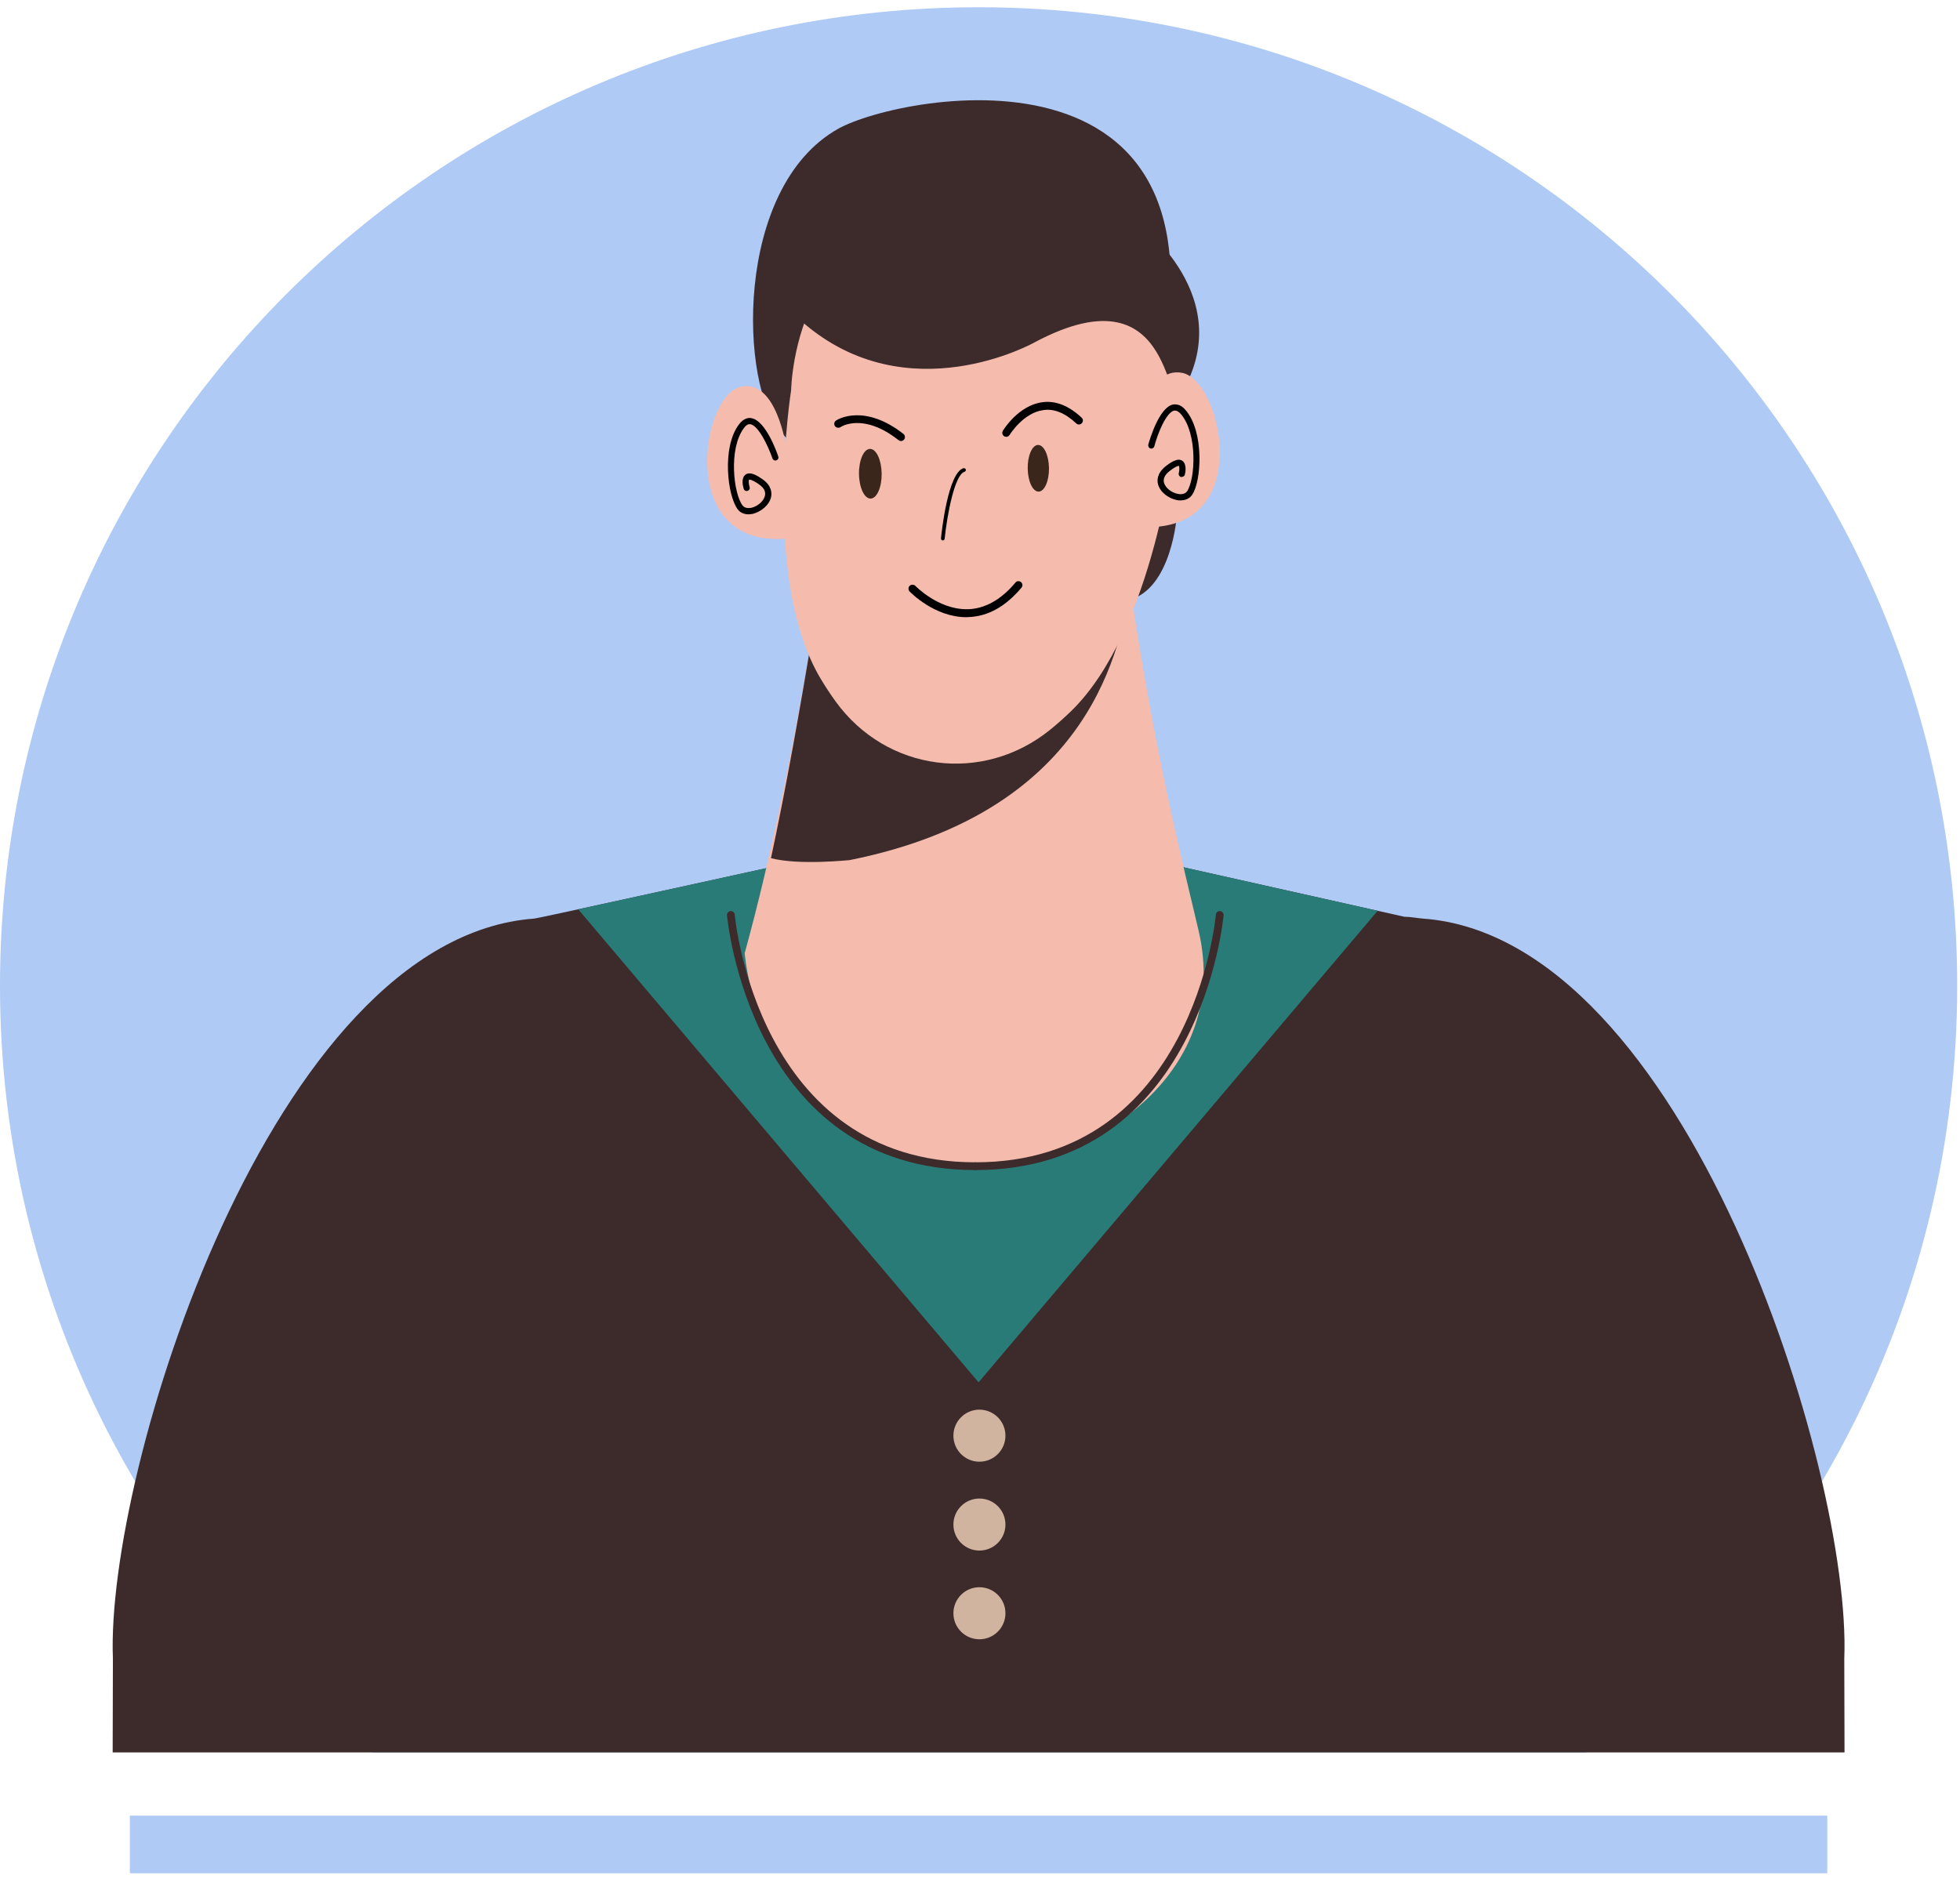 <svg width="97" height="93" viewBox="0 0 97 93" fill="none" xmlns="http://www.w3.org/2000/svg">
<path d="M18.404 86.745H78.456C89.654 77.874 96.861 64.185 96.861 48.79C96.861 22.043 75.178 0.359 48.43 0.359C21.683 0.359 0 22.043 0 48.79C0 64.185 7.206 77.874 18.404 86.745Z" fill="#AFCAF5"/>
<path d="M70.423 45.467C70.114 45.444 69.814 45.376 69.499 45.376L48.431 40.656C48.431 40.656 26.749 45.444 26.439 45.467C13.415 46.422 5.217 72.868 5.588 82.097L5.576 86.739H91.285L91.273 82.097C91.645 72.868 83.446 46.422 70.423 45.467Z" fill="#3D2B2C"/>
<path d="M68.179 45.081L48.429 40.656C48.429 40.656 34.202 43.798 28.634 45.003C28.632 45.014 28.632 45.012 28.63 45.023L48.429 68.42L68.179 45.081Z" fill="#297B77"/>
<path d="M58.244 25.5C58.244 25.5 57.994 29.183 55.851 29.698L55.088 26.432L58.244 25.5Z" fill="#3D2B2C"/>
<path d="M56.919 20.205C54.962 27.08 55.797 27.646 48.653 27.875C41.509 28.104 43.502 26.649 38.658 21.394C36.6 19.162 36.291 9.289 41.479 6.375C44.588 4.628 62.322 1.218 56.919 20.205Z" fill="#3D2B2C"/>
<path d="M40.439 29.93C39.431 36.289 38.153 42.475 36.855 47.178C36.855 47.178 37.668 58.185 48.749 57.721C54.45 57.483 60.921 52.947 59.321 46.075C58.642 43.158 57.111 37.243 55.886 28.734L40.439 29.93Z" fill="#F5BCAE"/>
<path d="M38.155 42.476C39.566 42.843 42.038 42.566 42.038 42.574C54.293 40.123 55.423 31.683 55.955 29.143C55.934 28.997 55.91 28.882 55.888 28.734L40.441 29.93C40.444 30.043 40.361 30.522 40.243 31.146C39.641 34.843 38.867 39.184 38.155 42.476Z" fill="#3D2B2C"/>
<path d="M49.242 11.458C39.316 9.118 39.153 19.311 39.153 19.311C39.153 19.311 37.668 28.681 40.621 33.606C40.859 34.003 41.104 34.373 41.353 34.717C43.874 38.201 48.647 38.82 51.985 36.109C52.323 35.835 52.662 35.533 53.003 35.203C57.142 31.193 58.15 21.762 58.15 21.762C58.15 21.762 59.443 11.716 49.242 11.458Z" fill="#F5BCAE"/>
<path d="M39.726 15.953C44.933 20.469 51.188 16.953 51.188 16.953C58.475 13.056 57.504 21.274 58.614 19.213C61.215 14.383 56.041 10.8 56.041 10.8L43.368 9.164C43.368 9.164 35.768 12.52 39.726 15.953Z" fill="#3D2B2C"/>
<path d="M47.828 30.549C46.254 30.549 45.068 29.328 45.014 29.274C44.942 29.196 44.942 29.07 45.02 28.992C45.115 28.915 45.229 28.932 45.301 28.998C45.313 29.01 46.421 30.154 47.828 30.154C47.857 30.154 47.888 30.154 47.917 30.154C48.755 30.124 49.546 29.681 50.253 28.837C50.312 28.753 50.45 28.741 50.528 28.813C50.612 28.878 50.624 29.005 50.552 29.088C49.768 30.022 48.888 30.513 47.924 30.543C47.894 30.543 47.858 30.549 47.828 30.549Z" fill="black"/>
<path d="M43.633 23.442C43.641 24.12 43.396 24.674 43.086 24.678C42.776 24.681 42.519 24.134 42.511 23.455C42.503 22.776 42.748 22.222 43.057 22.219C43.367 22.215 43.624 22.763 43.633 23.442Z" fill="#3B261C"/>
<path d="M51.914 23.172C51.921 23.809 51.692 24.329 51.401 24.333C51.11 24.336 50.868 23.822 50.861 23.184C50.853 22.547 51.083 22.027 51.373 22.023C51.664 22.02 51.906 22.534 51.914 23.172Z" fill="#3B261C"/>
<path d="M44.59 21.83C44.548 21.83 44.506 21.812 44.47 21.788C42.739 20.417 41.637 21.105 41.59 21.147C41.482 21.195 41.374 21.171 41.32 21.087C41.26 20.997 41.284 20.872 41.374 20.817C41.428 20.769 42.757 19.949 44.709 21.476C44.793 21.542 44.811 21.668 44.745 21.752C44.703 21.8 44.649 21.83 44.59 21.83Z" fill="black"/>
<path d="M49.798 21.622C49.762 21.622 49.727 21.61 49.696 21.592C49.606 21.538 49.577 21.418 49.63 21.323C49.66 21.274 50.397 20.071 51.576 19.91C52.235 19.814 52.899 20.083 53.528 20.67C53.612 20.742 53.612 20.868 53.54 20.946C53.462 21.029 53.348 21.036 53.265 20.958C52.72 20.448 52.169 20.215 51.63 20.299C50.642 20.431 49.971 21.515 49.965 21.526C49.93 21.585 49.864 21.622 49.798 21.622Z" fill="black"/>
<path d="M56.409 21.601C56.409 21.601 56.668 18.077 58.521 18.459C60.375 18.841 61.928 25.465 57.483 26.048C53.038 26.632 56.409 21.601 56.409 21.601Z" fill="#F5BCAE"/>
<path d="M58.427 24.767C58.373 24.767 58.319 24.767 58.259 24.755C57.881 24.689 57.426 24.395 57.312 23.976C57.264 23.796 57.247 23.444 57.66 23.102C57.911 22.899 58.276 22.647 58.504 22.802C58.755 22.964 58.66 23.413 58.636 23.497C58.612 23.581 58.522 23.611 58.45 23.611C58.367 23.587 58.318 23.504 58.336 23.426C58.378 23.264 58.372 23.091 58.342 23.06C58.336 23.06 58.222 23.043 57.851 23.341C57.641 23.515 57.558 23.701 57.605 23.892C57.677 24.15 57.983 24.395 58.312 24.449C58.42 24.473 58.641 24.473 58.749 24.317C59.156 23.713 59.276 21.473 58.444 20.497C58.27 20.299 58.156 20.323 58.109 20.323C57.714 20.413 57.294 21.455 57.127 22.09C57.109 22.156 57.043 22.204 56.977 22.204C56.965 22.204 56.953 22.198 56.936 22.198C56.858 22.174 56.81 22.09 56.828 22.006C56.882 21.821 57.343 20.186 58.043 20.024C58.205 20 58.432 20.007 58.672 20.294C59.607 21.384 59.463 23.808 59.002 24.485C58.882 24.671 58.672 24.767 58.427 24.767Z" fill="black"/>
<path d="M38.911 22.159C38.911 22.159 38.428 18.659 36.602 19.158C34.777 19.658 33.651 26.368 38.124 26.666C42.598 26.964 38.911 22.159 38.911 22.159Z" fill="#F5BCAE"/>
<path d="M37.043 25.457C36.821 25.457 36.63 25.373 36.51 25.211C36.007 24.558 35.708 22.151 36.57 21.007C36.792 20.708 37.037 20.666 37.181 20.696C37.894 20.81 38.457 22.408 38.516 22.594C38.546 22.672 38.504 22.762 38.42 22.786C38.367 22.816 38.253 22.774 38.229 22.69C38.013 22.067 37.534 21.062 37.133 20.996C37.097 20.996 36.977 20.966 36.816 21.187C36.043 22.217 36.306 24.445 36.75 25.019C36.869 25.175 37.073 25.151 37.193 25.133C37.51 25.055 37.804 24.792 37.858 24.528C37.899 24.331 37.809 24.151 37.582 23.989C37.199 23.708 37.061 23.738 37.073 23.743C37.043 23.773 37.049 23.947 37.097 24.102C37.127 24.186 37.079 24.27 37.001 24.294C36.923 24.324 36.833 24.282 36.809 24.199C36.779 24.109 36.654 23.672 36.893 23.492C37.132 23.318 37.498 23.552 37.761 23.738C38.198 24.055 38.198 24.408 38.162 24.594C38.072 25.019 37.63 25.343 37.258 25.433C37.18 25.445 37.109 25.457 37.043 25.457Z" fill="black"/>
<path d="M46.66 26.747C46.618 26.764 46.565 26.705 46.57 26.645C46.6 26.315 46.917 23.399 47.684 23.172C47.732 23.172 47.786 23.19 47.798 23.238C47.81 23.286 47.786 23.333 47.732 23.352C47.247 23.495 46.876 25.46 46.75 26.669C46.744 26.711 46.708 26.747 46.66 26.747Z" fill="black"/>
<path d="M49.759 71.061C49.759 71.772 49.183 72.349 48.471 72.349C47.76 72.349 47.184 71.772 47.184 71.061C47.184 70.35 47.76 69.773 48.471 69.773C49.183 69.773 49.759 70.35 49.759 71.061Z" fill="#D0B49F"/>
<path d="M49.759 75.46C49.759 76.17 49.183 76.747 48.471 76.747C47.76 76.747 47.184 76.171 47.184 75.46C47.184 74.749 47.76 74.172 48.471 74.172C49.183 74.172 49.759 74.749 49.759 75.46Z" fill="#D0B49F"/>
<path d="M49.759 79.85C49.759 80.561 49.183 81.138 48.471 81.138C47.76 81.138 47.184 80.562 47.184 79.85C47.184 79.139 47.76 78.562 48.471 78.562C49.183 78.563 49.759 79.139 49.759 79.85Z" fill="#D0B49F"/>
<path d="M48.269 57.914C37.134 57.914 35.991 45.429 35.979 45.303C35.973 45.196 36.05 45.106 36.155 45.094C36.161 45.094 36.164 45.094 36.17 45.094C36.269 45.094 36.353 45.172 36.362 45.267C36.371 45.393 37.49 57.53 48.269 57.53C48.373 57.53 48.461 57.614 48.461 57.722C48.461 57.83 48.373 57.914 48.269 57.914Z" fill="#3D2B2C"/>
<path d="M48.269 57.914C48.164 57.914 48.077 57.83 48.077 57.722C48.077 57.614 48.164 57.53 48.269 57.53C59.052 57.53 60.164 45.393 60.172 45.267C60.181 45.172 60.265 45.094 60.364 45.094C60.37 45.094 60.373 45.094 60.379 45.094C60.484 45.106 60.562 45.196 60.556 45.303C60.544 45.429 59.4 57.914 48.269 57.914Z" fill="#3D2B2C"/>
<path d="M90.432 89.867H6.427V92.72H90.432V89.867Z" fill="#AFCAF5"/>
</svg>
